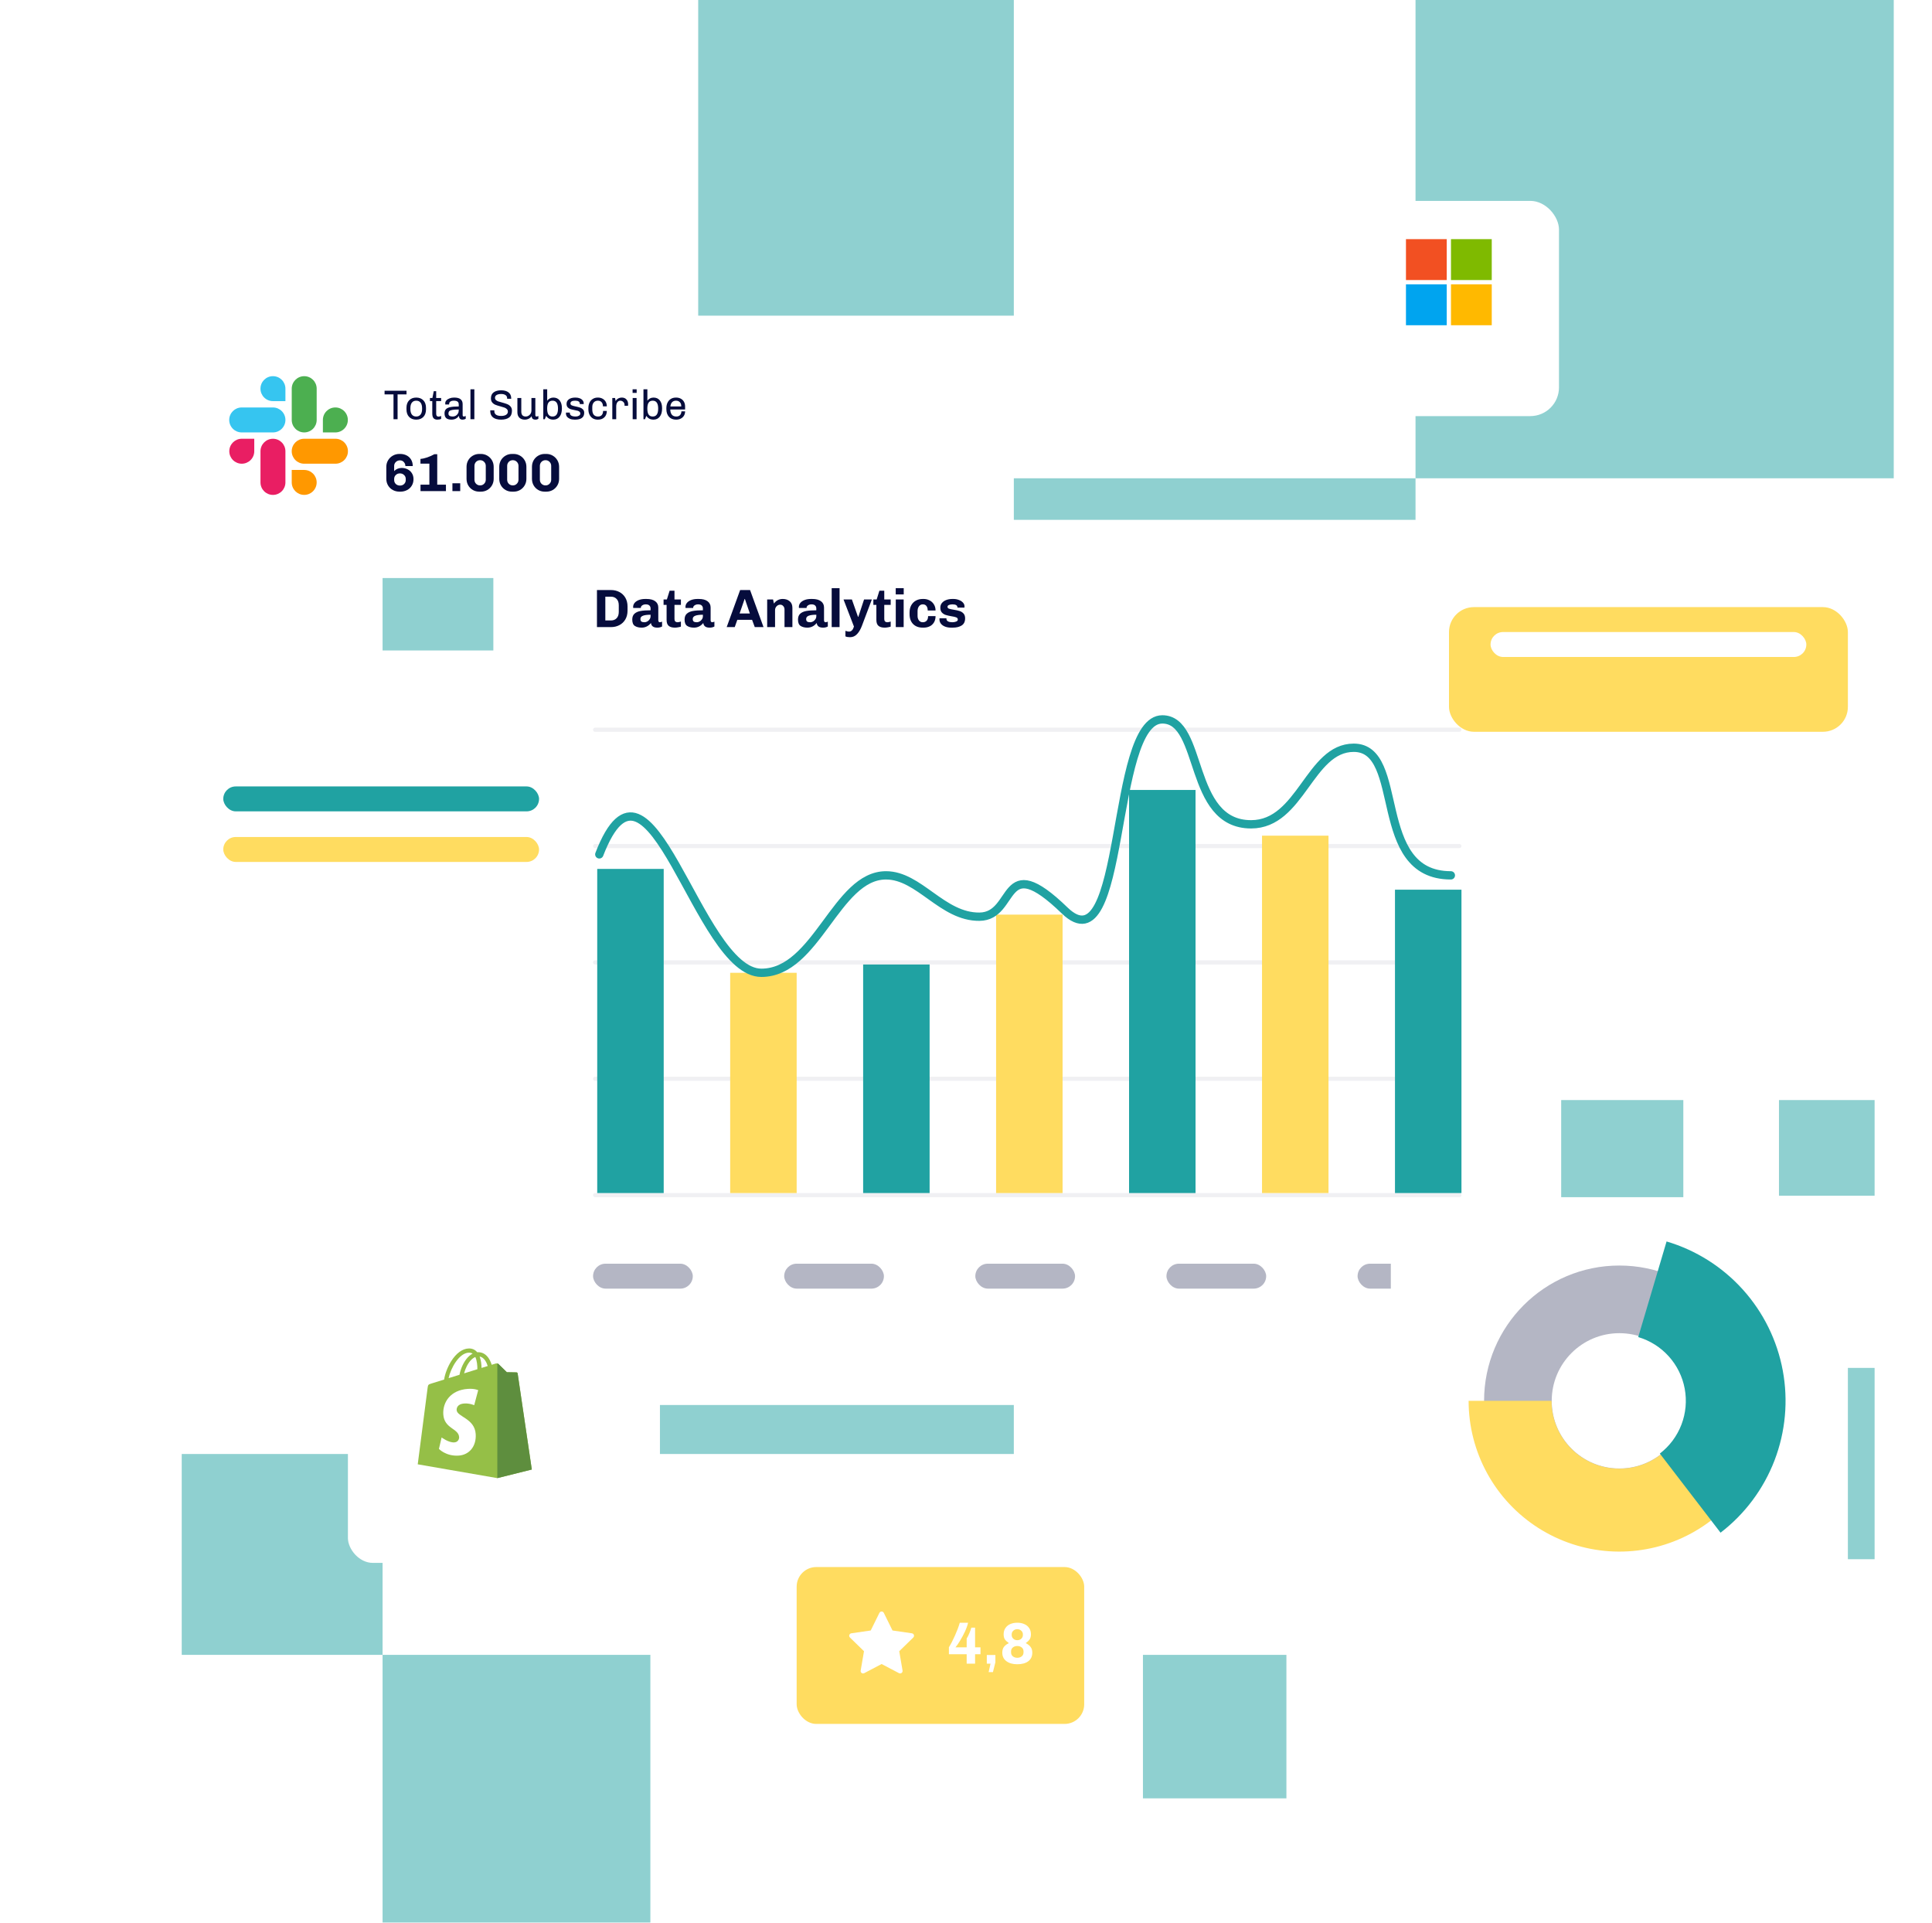 <svg width="404" height="402" viewBox="0 0 404 402" fill="none" xmlns="http://www.w3.org/2000/svg">
<g opacity="0.5">
<rect width="36" height="36" transform="matrix(4.37114e-08 -1 -1 -4.37114e-08 116 136)" fill="#20A2A2"/>
<rect x="136" y="346" width="56" height="56" transform="rotate(90 136 346)" fill="#20A2A2"/>
<rect x="80" y="304" width="42" height="42" transform="rotate(90 80 304)" fill="#20A2A2"/>
<rect x="296" y="184" width="84" height="84" transform="rotate(-180 296 184)" fill="#20A2A2"/>
<rect x="396" y="100" width="100" height="100" transform="rotate(-180 396 100)" fill="#20A2A2"/>
<rect x="212" y="66" width="66" height="66" transform="rotate(-180 212 66)" fill="#20A2A2"/>
<rect width="74" height="74" transform="matrix(4.37114e-08 -1 -1 -4.37114e-08 212 304)" fill="#20A2A2"/>
<rect width="20" height="20" transform="matrix(4.37114e-08 -1 -1 -4.37114e-08 158 204)" fill="#20A2A2"/>
<rect width="30" height="30" transform="matrix(4.37114e-08 -1 -1 -4.37114e-08 269 376)" fill="#20A2A2"/>
<rect width="40" height="40" transform="matrix(4.37114e-08 -1 -1 -4.37114e-08 392 326)" fill="#20A2A2"/>
<rect width="20" height="20" transform="matrix(4.37114e-08 -1 -1 -4.37114e-08 392 250)" fill="#20A2A2"/>
<rect width="56" height="56" transform="matrix(4.37114e-08 -1 -1 -4.37114e-08 352 286)" fill="#20A2A2"/>
</g>
<g filter="url(#filter0_d_524_3525)">
<rect x="103.164" y="101.737" width="223.295" height="185.066" rx="5.213" fill="white"/>
</g>
<path d="M127.767 123.366C128.407 123.366 128.986 123.501 129.506 123.772C130.033 124.044 130.451 124.439 130.76 124.958C131.068 125.478 131.223 126.092 131.223 126.8V127.681C131.223 128.388 131.068 129.002 130.76 129.522C130.451 130.041 130.033 130.437 129.506 130.708C128.986 130.979 128.407 131.114 127.767 131.114H124.83V123.366H127.767ZM126.581 129.725H127.767C128.248 129.725 128.64 129.571 128.941 129.262C129.242 128.946 129.393 128.501 129.393 127.929V126.551C129.393 125.979 129.242 125.538 128.941 125.23C128.64 124.913 128.248 124.755 127.767 124.755H126.581V129.725ZM136.041 127.217C136.041 126.961 135.958 126.754 135.792 126.596C135.634 126.438 135.374 126.359 135.013 126.359C134.802 126.359 134.621 126.397 134.471 126.472C134.32 126.54 134.203 126.626 134.121 126.732C134.045 126.837 134.008 126.935 134.008 127.025V127.116H132.415C132.4 127.025 132.392 126.958 132.392 126.912C132.392 126.589 132.498 126.299 132.709 126.043C132.927 125.787 133.228 125.587 133.612 125.444C133.996 125.301 134.437 125.23 134.934 125.23H135.171C135.984 125.23 136.602 125.391 137.023 125.715C137.445 126.031 137.656 126.468 137.656 127.025V129.691C137.656 129.827 137.686 129.928 137.746 129.996C137.814 130.064 137.893 130.098 137.983 130.098C138.059 130.098 138.142 130.083 138.232 130.053C138.322 130.022 138.394 129.996 138.447 129.973V130.99C138.168 131.148 137.837 131.227 137.453 131.227C137.038 131.227 136.722 131.144 136.504 130.979C136.285 130.806 136.157 130.565 136.12 130.256C135.593 130.903 134.945 131.227 134.177 131.227C133.605 131.227 133.134 131.11 132.765 130.877C132.396 130.644 132.212 130.199 132.212 129.544C132.212 129.01 132.362 128.603 132.664 128.324C132.972 128.038 133.398 127.846 133.94 127.748C134.482 127.65 135.182 127.601 136.041 127.601V127.217ZM136.041 128.528C135.325 128.528 134.791 128.599 134.437 128.742C134.09 128.878 133.917 129.104 133.917 129.42C133.917 129.668 133.985 129.845 134.121 129.951C134.264 130.049 134.478 130.098 134.764 130.098C134.96 130.098 135.156 130.045 135.352 129.94C135.548 129.834 135.709 129.684 135.837 129.488C135.973 129.292 136.041 129.074 136.041 128.833V128.528ZM142.385 131.013C142.234 131.073 142.035 131.122 141.786 131.159C141.545 131.205 141.33 131.227 141.142 131.227C140.562 131.227 140.126 131.103 139.832 130.854C139.538 130.606 139.392 130.192 139.392 129.612V126.472H138.759V125.342H139.448L140.024 123.501H141.041V125.342H142.385V126.472H141.041V129.33C141.041 129.631 141.097 129.834 141.21 129.94C141.33 130.045 141.489 130.098 141.684 130.098C141.775 130.098 141.891 130.083 142.035 130.053C142.178 130.022 142.294 129.989 142.385 129.951V131.013ZM146.983 127.217C146.983 126.961 146.9 126.754 146.734 126.596C146.576 126.438 146.316 126.359 145.955 126.359C145.744 126.359 145.563 126.397 145.413 126.472C145.262 126.54 145.146 126.626 145.063 126.732C144.987 126.837 144.95 126.935 144.95 127.025V127.116H143.357C143.342 127.025 143.335 126.958 143.335 126.912C143.335 126.589 143.44 126.299 143.651 126.043C143.869 125.787 144.17 125.587 144.554 125.444C144.938 125.301 145.379 125.23 145.876 125.23H146.113C146.926 125.23 147.544 125.391 147.966 125.715C148.387 126.031 148.598 126.468 148.598 127.025V129.691C148.598 129.827 148.628 129.928 148.688 129.996C148.756 130.064 148.835 130.098 148.926 130.098C149.001 130.098 149.084 130.083 149.174 130.053C149.264 130.022 149.336 129.996 149.389 129.973V130.99C149.11 131.148 148.779 131.227 148.395 131.227C147.981 131.227 147.664 131.144 147.446 130.979C147.228 130.806 147.1 130.565 147.062 130.256C146.535 130.903 145.887 131.227 145.119 131.227C144.547 131.227 144.076 131.11 143.707 130.877C143.338 130.644 143.154 130.199 143.154 129.544C143.154 129.01 143.304 128.603 143.606 128.324C143.914 128.038 144.34 127.846 144.882 127.748C145.424 127.65 146.124 127.601 146.983 127.601V127.217ZM146.983 128.528C146.268 128.528 145.733 128.599 145.379 128.742C145.033 128.878 144.859 129.104 144.859 129.42C144.859 129.668 144.927 129.845 145.063 129.951C145.206 130.049 145.42 130.098 145.707 130.098C145.902 130.098 146.098 130.045 146.294 129.94C146.49 129.834 146.652 129.684 146.78 129.488C146.915 129.292 146.983 129.074 146.983 128.833V128.528ZM157.266 129.589H154.182L153.64 131.114H151.957L154.769 123.366H156.848L159.66 131.114H157.83L157.266 129.589ZM154.657 128.268H156.803C156.516 127.417 156.17 126.404 155.763 125.23H155.707L154.657 128.268ZM161.835 126.19C162.309 125.55 162.923 125.23 163.676 125.23C164.264 125.23 164.745 125.388 165.122 125.704C165.506 126.02 165.698 126.48 165.698 127.082V131.114H164.049V127.443C164.049 127.15 163.962 126.909 163.789 126.72C163.623 126.525 163.409 126.427 163.145 126.427C162.852 126.427 162.599 126.54 162.389 126.766C162.178 126.984 162.072 127.251 162.072 127.568V131.114H160.423V125.342H161.654L161.835 126.19ZM170.698 127.217C170.698 126.961 170.615 126.754 170.45 126.596C170.291 126.438 170.032 126.359 169.67 126.359C169.459 126.359 169.279 126.397 169.128 126.472C168.978 126.54 168.861 126.626 168.778 126.732C168.703 126.837 168.665 126.935 168.665 127.025V127.116H167.072C167.057 127.025 167.05 126.958 167.05 126.912C167.05 126.589 167.155 126.299 167.366 126.043C167.584 125.787 167.886 125.587 168.27 125.444C168.654 125.301 169.094 125.23 169.591 125.23H169.828C170.642 125.23 171.259 125.391 171.681 125.715C172.102 126.031 172.313 126.468 172.313 127.025V129.691C172.313 129.827 172.343 129.928 172.404 129.996C172.471 130.064 172.551 130.098 172.641 130.098C172.716 130.098 172.799 130.083 172.889 130.053C172.98 130.022 173.051 129.996 173.104 129.973V130.99C172.825 131.148 172.494 131.227 172.11 131.227C171.696 131.227 171.38 131.144 171.161 130.979C170.943 130.806 170.815 130.565 170.777 130.256C170.25 130.903 169.602 131.227 168.834 131.227C168.262 131.227 167.792 131.11 167.423 130.877C167.054 130.644 166.869 130.199 166.869 129.544C166.869 129.01 167.02 128.603 167.321 128.324C167.63 128.038 168.055 127.846 168.597 127.748C169.139 127.65 169.84 127.601 170.698 127.601V127.217ZM170.698 128.528C169.983 128.528 169.448 128.599 169.094 128.742C168.748 128.878 168.575 129.104 168.575 129.42C168.575 129.668 168.642 129.845 168.778 129.951C168.921 130.049 169.136 130.098 169.422 130.098C169.618 130.098 169.813 130.045 170.009 129.94C170.205 129.834 170.367 129.684 170.495 129.488C170.63 129.292 170.698 129.074 170.698 128.833V128.528ZM173.913 131.114V122.982H175.562V131.114H173.913ZM180.253 130.798C179.975 131.551 179.632 132.142 179.225 132.571C178.819 133.008 178.329 133.226 177.757 133.226C177.358 133.226 177.034 133.17 176.786 133.057V131.894C176.876 131.931 176.993 131.965 177.136 131.995C177.279 132.033 177.414 132.052 177.542 132.052C178.024 132.052 178.367 131.702 178.57 131.001L176.39 125.342H178.141L179.417 128.968H179.485L180.682 125.342H182.309L180.253 130.798ZM186.252 131.013C186.102 131.073 185.902 131.122 185.654 131.159C185.413 131.205 185.198 131.227 185.01 131.227C184.43 131.227 183.993 131.103 183.7 130.854C183.406 130.606 183.259 130.192 183.259 129.612V126.472H182.627V125.342H183.316L183.892 123.501H184.908V125.342H186.252V126.472H184.908V129.33C184.908 129.631 184.965 129.834 185.078 129.94C185.198 130.045 185.356 130.098 185.552 130.098C185.642 130.098 185.759 130.083 185.902 130.053C186.045 130.022 186.162 129.989 186.252 129.951V131.013ZM187.304 122.982H188.976V124.281H187.304V122.982ZM187.315 131.114V125.342H188.964V131.114H187.315ZM191.871 128.776C191.871 129.153 191.969 129.469 192.164 129.725C192.36 129.973 192.624 130.098 192.955 130.098C193.301 130.098 193.573 129.992 193.768 129.781C193.972 129.563 194.073 129.243 194.073 128.821H195.632C195.632 129.356 195.515 129.804 195.282 130.165C195.056 130.527 194.755 130.794 194.378 130.967C194.002 131.141 193.588 131.227 193.136 131.227H192.955C192.112 131.227 191.442 130.979 190.945 130.482C190.448 129.977 190.199 129.281 190.199 128.392V128.065C190.199 127.477 190.316 126.973 190.549 126.551C190.79 126.122 191.118 125.794 191.532 125.568C191.946 125.342 192.42 125.23 192.955 125.23H193.136C193.58 125.23 193.99 125.327 194.367 125.523C194.751 125.711 195.056 125.99 195.282 126.359C195.515 126.72 195.632 127.15 195.632 127.647H193.994C193.994 127.255 193.908 126.943 193.734 126.709C193.561 126.476 193.305 126.359 192.966 126.359C192.628 126.359 192.36 126.495 192.164 126.766C191.969 127.029 191.871 127.364 191.871 127.771V128.776ZM197.907 129.352C197.907 129.616 198.023 129.808 198.257 129.928C198.49 130.041 198.78 130.098 199.127 130.098C199.428 130.098 199.695 130.053 199.928 129.962C200.169 129.872 200.29 129.729 200.29 129.533C200.29 129.322 200.181 129.172 199.962 129.081C199.744 128.991 199.405 128.912 198.946 128.844C198.464 128.761 198.069 128.671 197.76 128.573C197.451 128.475 197.184 128.306 196.958 128.065C196.739 127.824 196.63 127.489 196.63 127.059C196.63 126.668 196.743 126.336 196.969 126.065C197.203 125.787 197.508 125.58 197.884 125.444C198.268 125.301 198.686 125.23 199.138 125.23H199.364C199.763 125.23 200.139 125.297 200.493 125.433C200.855 125.561 201.145 125.745 201.363 125.986C201.581 126.22 201.691 126.487 201.691 126.788C201.691 126.848 201.687 126.905 201.679 126.958C201.672 127.003 201.668 127.029 201.668 127.037H200.222C200.222 126.585 199.876 126.359 199.183 126.359C198.867 126.359 198.611 126.404 198.415 126.495C198.227 126.585 198.133 126.709 198.133 126.867C198.133 127.056 198.234 127.187 198.438 127.263C198.648 127.338 198.976 127.409 199.42 127.477C199.925 127.56 200.331 127.65 200.64 127.748C200.956 127.839 201.231 128.008 201.465 128.257C201.698 128.498 201.815 128.84 201.815 129.284C201.815 129.97 201.574 130.467 201.092 130.775C200.61 131.077 199.996 131.227 199.251 131.227H198.878C198.411 131.227 197.993 131.156 197.624 131.013C197.255 130.87 196.965 130.666 196.755 130.403C196.551 130.139 196.45 129.838 196.45 129.499L196.461 129.273H197.907V129.352Z" fill="#060C3C"/>
<rect x="124.016" y="264.213" width="20.852" height="5.213" rx="2.607" fill="#B4B6C4"/>
<rect x="163.983" y="264.213" width="20.852" height="5.213" rx="2.607" fill="#B4B6C4"/>
<rect x="203.95" y="264.213" width="20.852" height="5.213" rx="2.607" fill="#B4B6C4"/>
<rect x="243.917" y="264.213" width="20.852" height="5.213" rx="2.607" fill="#B4B6C4"/>
<rect x="283.885" y="264.213" width="20.852" height="5.213" rx="2.607" fill="#B4B6C4"/>
<line opacity="0.2" x1="124.45" y1="225.549" x2="305.171" y2="225.549" stroke="#B4B6C4" stroke-width="0.869" stroke-linecap="round"/>
<line opacity="0.2" x1="124.45" y1="201.221" x2="305.171" y2="201.221" stroke="#B4B6C4" stroke-width="0.869" stroke-linecap="round"/>
<line opacity="0.2" x1="124.45" y1="176.894" x2="305.171" y2="176.894" stroke="#B4B6C4" stroke-width="0.869" stroke-linecap="round"/>
<line opacity="0.2" x1="124.45" y1="152.566" x2="305.171" y2="152.566" stroke="#B4B6C4" stroke-width="0.869" stroke-linecap="round"/>
<line opacity="0.2" x1="124.45" y1="249.877" x2="305.171" y2="249.877" stroke="#B4B6C4" stroke-width="0.869" stroke-linecap="round"/>
<rect x="124.885" y="181.672" width="13.902" height="67.77" fill="#20A2A2"/>
<rect x="236.098" y="165.164" width="13.902" height="84.279" fill="#20A2A2"/>
<rect x="180.491" y="201.655" width="13.902" height="47.787" fill="#20A2A2"/>
<rect x="291.704" y="186.017" width="13.902" height="63.426" fill="#20A2A2"/>
<rect x="208.294" y="191.229" width="13.902" height="58.213" fill="#FFDC60"/>
<rect x="152.688" y="203.394" width="13.902" height="46.049" fill="#FFDC60"/>
<rect x="263.901" y="174.722" width="13.902" height="74.721" fill="#FFDC60"/>
<path d="M125.319 178.631C135.859 151.333 145.86 203.393 159.205 203.393C170.808 203.393 174.827 183.018 185.27 183.018C192.232 183.018 197.017 191.742 204.819 191.664C212.622 191.586 209.164 177.328 222.631 190.361C235.557 202.87 232.027 150.412 243.05 150.412C251.753 150.412 248.272 172.347 261.616 172.347C272.059 172.347 273.8 156.34 283.083 156.34C294.106 156.34 286.564 183.018 303.389 183.018" stroke="#20A2A2" stroke-width="1.738" stroke-linecap="round" stroke-linejoin="round"/>
<g filter="url(#filter1_d_524_3525)">
<rect x="281" y="36" width="45" height="45" rx="6" fill="white"/>
</g>
<g clip-path="url(#clip0_524_3525)">
<rect width="18" height="18" transform="translate(294 50)" fill="white"/>
<path d="M294 50H302.525V58.553H294V50Z" fill="#F25022"/>
<path d="M303.415 50H311.94V58.553H303.415V50Z" fill="#7FBA00"/>
<path d="M294 59.446H302.525V68H294V59.446Z" fill="#00A4EF"/>
<path d="M303.415 59.446H311.94V68H303.415V59.446Z" fill="#FFB900"/>
</g>
<g filter="url(#filter2_d_524_3525)">
<rect x="72.753" y="269.426" width="52.131" height="52.131" rx="5.213" fill="white"/>
</g>
<path d="M108.244 287.157C108.225 287.02 108.106 286.945 108.007 286.936C107.909 286.928 105.985 286.899 105.985 286.899C105.985 286.899 104.375 285.331 104.216 285.172C104.058 285.012 103.747 285.061 103.626 285.097C103.625 285.097 103.324 285.191 102.818 285.348C102.733 285.073 102.609 284.734 102.431 284.394C101.858 283.298 101.019 282.718 100.005 282.716C100.004 282.716 100.003 282.716 100.001 282.716C99.931 282.716 99.861 282.723 99.791 282.729C99.761 282.693 99.731 282.658 99.699 282.623C99.257 282.149 98.691 281.918 98.013 281.939C96.704 281.976 95.4 282.925 94.342 284.609C93.598 285.795 93.032 287.284 92.872 288.437C91.368 288.904 90.317 289.23 90.293 289.238C89.535 289.477 89.511 289.5 89.412 290.218C89.338 290.76 87.353 306.159 87.353 306.159L103.993 309.046L111.205 307.247C111.205 307.247 108.263 287.294 108.244 287.157ZM101.985 285.607C101.602 285.725 101.166 285.861 100.694 286.007C100.684 285.343 100.605 284.418 100.296 283.618C101.29 283.807 101.779 284.934 101.985 285.607ZM99.823 286.278C98.951 286.549 97.999 286.844 97.045 287.141C97.313 286.11 97.822 285.083 98.448 284.41C98.68 284.16 99.006 283.881 99.391 283.721C99.753 284.479 99.832 285.552 99.823 286.278ZM98.039 282.813C98.346 282.806 98.605 282.874 98.826 283.019C98.472 283.204 98.13 283.468 97.809 283.814C96.978 284.709 96.341 286.098 96.086 287.438C95.294 287.684 94.518 287.925 93.804 288.146C94.255 286.037 96.018 282.871 98.039 282.813Z" fill="#95BF47"/>
<path d="M108.009 286.937C107.911 286.928 105.987 286.899 105.987 286.899C105.987 286.899 104.378 285.332 104.219 285.172C104.159 285.113 104.079 285.082 103.995 285.069L103.996 309.045L111.207 307.247C111.207 307.247 108.265 287.295 108.246 287.158C108.227 287.021 108.107 286.945 108.009 286.937Z" fill="#5E8E3E"/>
<path d="M99.996 290.656L99.158 293.799C99.158 293.799 98.224 293.372 97.116 293.442C95.492 293.545 95.475 294.573 95.491 294.831C95.579 296.236 99.267 296.543 99.474 299.836C99.636 302.426 98.104 304.198 95.895 304.337C93.244 304.505 91.785 302.937 91.785 302.937L92.347 300.541C92.347 300.541 93.816 301.653 94.992 301.578C95.76 301.529 96.034 300.903 96.006 300.46C95.891 298.626 92.888 298.735 92.698 295.722C92.539 293.187 94.199 290.617 97.862 290.386C99.273 290.295 99.996 290.656 99.996 290.656Z" fill="white"/>
<g filter="url(#filter3_d_524_3525)">
<rect x="290.836" y="245.099" width="95.574" height="95.574" rx="5.213" fill="white"/>
</g>
<path d="M366.912 292.886C366.912 308.509 354.247 321.174 338.624 321.174C323.001 321.174 310.336 308.509 310.336 292.886C310.336 277.263 323.001 264.598 338.624 264.598C354.247 264.598 366.912 277.263 366.912 292.886ZM324.48 292.886C324.48 300.697 330.813 307.03 338.624 307.03C346.436 307.03 352.768 300.697 352.768 292.886C352.768 285.074 346.436 278.742 338.624 278.742C330.813 278.742 324.48 285.074 324.48 292.886Z" fill="#B4B6C4"/>
<path d="M307.101 292.886C307.101 298.179 308.433 303.386 310.975 308.028C313.518 312.67 317.188 316.597 321.647 319.447C326.107 322.297 331.212 323.978 336.493 324.336C341.773 324.693 347.058 323.715 351.861 321.492C356.664 319.269 360.83 315.873 363.975 311.616C367.12 307.359 369.142 302.379 369.855 297.135C370.569 291.891 369.95 286.552 368.057 281.609C366.163 276.667 363.056 272.281 359.021 268.856L347.802 282.073C349.617 283.614 351.015 285.588 351.867 287.812C352.719 290.036 352.998 292.438 352.677 294.798C352.356 297.158 351.446 299.399 350.031 301.315C348.616 303.23 346.741 304.759 344.58 305.759C342.418 306.759 340.04 307.199 337.664 307.039C335.287 306.878 332.99 306.121 330.983 304.839C328.976 303.556 327.325 301.789 326.181 299.7C325.037 297.611 324.437 295.268 324.437 292.886H307.101Z" fill="#FFDC60"/>
<path d="M348.496 259.564C354.641 261.384 360.163 264.868 364.451 269.631C368.739 274.394 371.627 280.25 372.795 286.551C373.963 292.853 373.366 299.355 371.07 305.338C368.774 311.321 364.868 316.553 359.784 320.455L347.087 303.914C349.121 302.353 350.683 300.26 351.602 297.867C352.52 295.473 352.759 292.873 352.292 290.352C351.825 287.831 350.67 285.489 348.954 283.584C347.239 281.679 345.03 280.285 342.572 279.557L348.496 259.564Z" fill="#20A2A2"/>
<g filter="url(#filter4_d_524_3525)">
<g filter="url(#filter5_d_524_3525)">
<rect x="38" y="61.77" width="125.984" height="47.166" rx="3.724" fill="white"/>
</g>
<g clip-path="url(#clip1_524_3525)">
<path d="M57.076 84.786C55.636 84.786 54.469 85.954 54.469 87.394V93.916C54.469 95.356 55.636 96.524 57.076 96.524C58.516 96.524 59.684 95.356 59.684 93.916V87.394C59.683 85.954 58.515 84.786 57.076 84.786Z" fill="#E91E63"/>
<path d="M47.949 87.393C47.949 88.834 49.118 90.002 50.559 90.002C52 90.002 53.169 88.834 53.169 87.393V84.783H50.561C50.56 84.783 50.56 84.783 50.559 84.783C49.118 84.783 47.949 85.952 47.949 87.393Z" fill="#E91E63"/>
<path d="M57.08 71.699C57.078 71.699 57.078 71.699 57.077 71.699C55.636 71.699 54.467 72.868 54.467 74.309C54.467 75.75 55.636 76.918 57.077 76.918H59.684V74.309C59.684 74.308 59.684 74.306 59.684 74.304C59.683 72.865 58.517 71.699 57.08 71.699Z" fill="#36C5F0"/>
<path d="M50.541 83.46H57.076C58.517 83.46 59.686 82.292 59.686 80.851C59.686 79.41 58.517 78.241 57.076 78.241H50.541C49.1 78.241 47.932 79.41 47.932 80.851C47.932 82.292 49.1 83.46 50.541 83.46Z" fill="#36C5F0"/>
<path d="M70.125 78.24C68.686 78.24 67.52 79.406 67.52 80.845V80.85V83.46H70.128C71.569 83.46 72.738 82.291 72.738 80.85C72.738 79.409 71.569 78.24 70.128 78.24C70.127 78.24 70.126 78.24 70.125 78.24Z" fill="#4CAF50"/>
<path d="M61.006 74.309V80.851C61.006 82.291 62.174 83.459 63.614 83.459C65.053 83.459 66.221 82.291 66.221 80.851V74.309C66.221 72.869 65.053 71.701 63.614 71.701C62.174 71.701 61.006 72.869 61.006 74.309Z" fill="#4CAF50"/>
<path d="M66.219 93.913C66.219 92.473 65.051 91.306 63.611 91.306H61.004V93.915C61.005 95.354 62.172 96.521 63.611 96.521C65.051 96.521 66.219 95.353 66.219 93.913Z" fill="#FF9800"/>
<path d="M70.147 84.783H63.612C62.171 84.783 61.002 85.952 61.002 87.393C61.002 88.834 62.171 90.002 63.612 90.002H70.147C71.588 90.002 72.756 88.834 72.756 87.393C72.756 85.952 71.588 84.783 70.147 84.783Z" fill="#FF9800"/>
</g>
<path d="M85.006 74.74V75.513H83.138V80.7H82.286V75.513H80.418V74.74H85.006ZM87.039 76.174C87.659 76.174 88.154 76.365 88.525 76.747C88.895 77.129 89.081 77.653 89.081 78.32V78.641C89.081 79.307 88.898 79.831 88.534 80.214C88.168 80.596 87.67 80.787 87.039 80.787C86.408 80.787 85.909 80.596 85.545 80.214C85.18 79.831 84.997 79.307 84.997 78.641V78.32C84.997 77.653 85.183 77.129 85.553 76.747C85.924 76.365 86.419 76.174 87.039 76.174ZM87.039 76.825C86.651 76.825 86.35 76.958 86.135 77.225C85.921 77.491 85.814 77.882 85.814 78.398V78.563C85.814 79.067 85.918 79.455 86.127 79.727C86.341 79.999 86.645 80.135 87.039 80.135C87.421 80.135 87.72 80.002 87.934 79.736C88.154 79.463 88.264 79.073 88.264 78.563V78.398C88.264 77.894 88.157 77.506 87.943 77.234C87.734 76.961 87.433 76.825 87.039 76.825ZM91.211 76.26H92.245V76.912H91.211V79.562C91.211 79.77 91.252 79.921 91.333 80.014C91.414 80.106 91.539 80.153 91.707 80.153C91.857 80.153 92.037 80.109 92.245 80.022V80.631C92.037 80.735 91.767 80.787 91.437 80.787C91.096 80.787 90.835 80.686 90.655 80.483C90.482 80.28 90.395 79.959 90.395 79.519V76.912H89.908V76.26H90.421L90.699 74.844H91.211V76.26ZM95.006 76.174C95.591 76.174 96.025 76.289 96.309 76.521C96.599 76.753 96.743 77.089 96.743 77.529V79.831C96.743 79.936 96.767 80.014 96.813 80.066C96.859 80.112 96.917 80.135 96.987 80.135C97.12 80.135 97.253 80.095 97.386 80.014V80.613C97.189 80.729 96.966 80.787 96.717 80.787C96.468 80.787 96.283 80.718 96.161 80.579C96.04 80.434 95.973 80.237 95.962 79.988C95.602 80.521 95.084 80.787 94.406 80.787C93.92 80.787 93.555 80.683 93.311 80.474C93.074 80.26 92.955 79.924 92.955 79.466C92.955 79.107 93.048 78.826 93.233 78.624C93.419 78.415 93.726 78.264 94.154 78.172C94.583 78.079 95.174 78.033 95.927 78.033V77.624C95.927 77.329 95.84 77.123 95.666 77.008C95.492 76.886 95.24 76.825 94.91 76.825C94.597 76.825 94.354 76.886 94.18 77.008C94.007 77.129 93.92 77.3 93.92 77.52V77.624H93.12C93.109 77.543 93.103 77.448 93.103 77.338C93.103 77.135 93.184 76.944 93.346 76.764C93.508 76.585 93.728 76.443 94.007 76.339C94.285 76.228 94.592 76.174 94.927 76.174H95.006ZM95.927 78.667C95.319 78.667 94.858 78.699 94.545 78.763C94.238 78.821 94.033 78.91 93.928 79.032C93.824 79.154 93.772 79.322 93.772 79.536C93.772 79.936 94.076 80.135 94.684 80.135C94.899 80.135 95.101 80.083 95.293 79.979C95.484 79.869 95.637 79.716 95.753 79.519C95.869 79.322 95.927 79.096 95.927 78.841V78.667ZM99.193 74.445V80.7H98.376V74.445H99.193ZM104.795 74.653C105.449 74.653 105.962 74.798 106.333 75.087C106.709 75.377 106.898 75.788 106.898 76.321V76.425H106.046V76.295C106.046 76.017 105.933 75.803 105.707 75.652C105.481 75.502 105.183 75.426 104.812 75.426C104.401 75.426 104.08 75.496 103.848 75.635C103.622 75.768 103.509 75.962 103.509 76.217C103.509 76.408 103.573 76.564 103.7 76.686C103.833 76.808 103.996 76.903 104.187 76.973C104.384 77.042 104.653 77.121 104.995 77.207C105.435 77.323 105.791 77.436 106.063 77.546C106.336 77.656 106.567 77.821 106.759 78.041C106.955 78.262 107.054 78.554 107.054 78.919C107.054 79.568 106.854 80.043 106.454 80.344C106.061 80.639 105.504 80.787 104.786 80.787C104.068 80.787 103.509 80.636 103.109 80.335C102.715 80.028 102.519 79.585 102.519 79.006L102.527 78.832H103.379L103.37 79.015C103.37 79.351 103.495 79.603 103.744 79.77C103.998 79.933 104.349 80.014 104.795 80.014C105.229 80.014 105.571 79.936 105.82 79.779C106.075 79.617 106.202 79.397 106.202 79.119C106.202 78.899 106.133 78.722 105.994 78.589C105.861 78.45 105.69 78.343 105.481 78.267C105.279 78.192 105.001 78.108 104.647 78.015C104.213 77.9 103.865 77.79 103.605 77.685C103.344 77.581 103.121 77.422 102.936 77.207C102.75 76.987 102.658 76.701 102.658 76.347C102.658 75.774 102.852 75.348 103.24 75.07C103.628 74.792 104.146 74.653 104.795 74.653ZM111.945 79.831C111.945 79.936 111.968 80.014 112.015 80.066C112.061 80.112 112.119 80.135 112.188 80.135C112.316 80.135 112.446 80.095 112.579 80.014V80.613C112.4 80.729 112.217 80.787 112.032 80.787C111.719 80.787 111.499 80.723 111.372 80.596C111.25 80.469 111.183 80.289 111.172 80.057C111.016 80.289 110.813 80.469 110.564 80.596C110.32 80.723 110.039 80.787 109.721 80.787C109.275 80.787 108.907 80.657 108.617 80.396C108.334 80.13 108.192 79.747 108.192 79.249V76.26H109.008V79.102C109.008 79.791 109.321 80.135 109.947 80.135C110.15 80.135 110.341 80.08 110.52 79.97C110.706 79.86 110.853 79.713 110.963 79.527C111.073 79.336 111.128 79.128 111.128 78.902V76.26H111.945V79.831ZM114.423 76.825C114.556 76.634 114.736 76.478 114.962 76.356C115.193 76.234 115.442 76.174 115.709 76.174C116.276 76.174 116.717 76.373 117.029 76.773C117.342 77.167 117.499 77.703 117.499 78.38V78.476C117.499 79.194 117.336 79.759 117.012 80.17C116.693 80.582 116.256 80.787 115.7 80.787C115.04 80.787 114.542 80.523 114.206 79.996L113.919 80.7H113.606V74.445H114.423V76.825ZM115.544 76.825C115.156 76.825 114.869 76.961 114.683 77.234C114.504 77.5 114.414 77.917 114.414 78.485C114.414 79.052 114.507 79.469 114.692 79.736C114.878 80.002 115.161 80.135 115.544 80.135C116.302 80.135 116.682 79.585 116.682 78.485C116.682 77.917 116.586 77.5 116.395 77.234C116.204 76.961 115.92 76.825 115.544 76.825ZM120.366 76.174C120.696 76.174 120.989 76.226 121.243 76.33C121.504 76.434 121.704 76.579 121.843 76.764C121.988 76.95 122.06 77.155 122.06 77.381L122.051 77.538H121.243V77.459C121.243 77.037 120.916 76.825 120.262 76.825C119.613 76.825 119.288 77.019 119.288 77.407C119.288 77.587 119.381 77.72 119.567 77.807C119.752 77.888 120.036 77.966 120.418 78.041C120.783 78.117 121.081 78.195 121.313 78.276C121.55 78.357 121.75 78.485 121.912 78.658C122.08 78.832 122.164 79.067 122.164 79.362C122.164 79.837 122.002 80.193 121.678 80.431C121.353 80.668 120.887 80.787 120.279 80.787H120.149C119.784 80.787 119.465 80.732 119.193 80.622C118.921 80.506 118.709 80.353 118.559 80.162C118.414 79.965 118.344 79.745 118.35 79.501V79.31H119.158V79.397C119.158 79.889 119.572 80.135 120.401 80.135C120.644 80.135 120.861 80.08 121.052 79.97C121.249 79.86 121.348 79.71 121.348 79.519C121.348 79.356 121.293 79.229 121.183 79.136C121.078 79.044 120.948 78.974 120.792 78.928C120.635 78.881 120.418 78.835 120.14 78.789C119.781 78.719 119.491 78.65 119.271 78.58C119.051 78.505 118.863 78.38 118.706 78.207C118.55 78.033 118.472 77.795 118.472 77.494C118.472 77.083 118.634 76.761 118.958 76.53C119.283 76.292 119.726 76.174 120.288 76.174H120.366ZM125.051 76.174C125.404 76.174 125.72 76.252 125.998 76.408C126.281 76.559 126.502 76.773 126.658 77.051C126.814 77.329 126.892 77.648 126.892 78.007H126.084C126.084 77.648 125.992 77.361 125.806 77.147C125.627 76.932 125.366 76.825 125.024 76.825C124.665 76.825 124.379 76.947 124.164 77.19C123.956 77.427 123.852 77.755 123.852 78.172V78.641C123.852 79.145 123.956 79.522 124.164 79.77C124.373 80.014 124.668 80.135 125.051 80.135C125.404 80.135 125.667 80.031 125.841 79.823C126.021 79.608 126.111 79.322 126.111 78.963H126.892C126.892 79.519 126.725 79.962 126.389 80.292C126.058 80.622 125.615 80.787 125.059 80.787H124.99C124.596 80.787 124.251 80.697 123.956 80.518C123.66 80.332 123.432 80.075 123.269 79.745C123.113 79.414 123.035 79.029 123.035 78.589V78.38C123.035 77.94 123.116 77.555 123.278 77.225C123.44 76.889 123.669 76.631 123.964 76.451C124.26 76.266 124.599 76.174 124.981 76.174H125.051ZM130.037 76.174C130.449 76.174 130.77 76.307 131.002 76.573C131.233 76.834 131.349 77.164 131.349 77.564L131.323 77.894H130.602V77.703C130.602 77.529 130.559 77.375 130.472 77.242C130.385 77.109 130.275 77.008 130.142 76.938C130.008 76.863 129.875 76.825 129.742 76.825C129.464 76.825 129.247 76.935 129.09 77.155C128.934 77.375 128.856 77.674 128.856 78.05V80.7H128.039V76.26H128.621L128.743 76.921C128.777 76.805 128.856 76.689 128.977 76.573C129.099 76.457 129.25 76.362 129.429 76.286C129.614 76.211 129.817 76.174 130.037 76.174ZM133.132 74.445V75.2H132.281V74.445H133.132ZM133.115 76.26V80.7H132.298V76.26H133.115ZM135.372 76.825C135.505 76.634 135.685 76.478 135.911 76.356C136.142 76.234 136.391 76.174 136.658 76.174C137.226 76.174 137.666 76.373 137.979 76.773C138.291 77.167 138.448 77.703 138.448 78.38V78.476C138.448 79.194 138.286 79.759 137.961 80.17C137.643 80.582 137.205 80.787 136.649 80.787C135.989 80.787 135.491 80.523 135.155 79.996L134.868 80.7H134.555V74.445H135.372V76.825ZM136.493 76.825C136.105 76.825 135.818 76.961 135.633 77.234C135.453 77.5 135.363 77.917 135.363 78.485C135.363 79.052 135.456 79.469 135.641 79.736C135.827 80.002 136.111 80.135 136.493 80.135C137.252 80.135 137.631 79.585 137.631 78.485C137.631 77.917 137.535 77.5 137.344 77.234C137.153 76.961 136.869 76.825 136.493 76.825ZM141.402 76.174C141.767 76.174 142.088 76.252 142.366 76.408C142.65 76.559 142.87 76.776 143.027 77.06C143.183 77.344 143.261 77.674 143.261 78.05V78.667H140.159C140.171 79.136 140.281 79.498 140.49 79.753C140.698 80.008 141.008 80.135 141.419 80.135C141.784 80.135 142.054 80.028 142.227 79.814C142.401 79.6 142.488 79.345 142.488 79.049H143.261C143.261 79.397 143.18 79.701 143.018 79.962C142.862 80.222 142.641 80.425 142.358 80.57C142.08 80.715 141.761 80.787 141.402 80.787H141.367C140.742 80.787 140.246 80.587 139.881 80.188C139.522 79.782 139.343 79.243 139.343 78.572V78.398C139.343 77.957 139.424 77.569 139.586 77.234C139.748 76.897 139.98 76.637 140.281 76.451C140.582 76.266 140.936 76.174 141.341 76.174H141.402ZM141.358 76.825C141.028 76.825 140.759 76.927 140.55 77.129C140.348 77.332 140.223 77.633 140.177 78.033H142.453V77.929C142.453 77.598 142.352 77.332 142.149 77.129C141.952 76.927 141.689 76.825 141.358 76.825Z" fill="#060C3C"/>
<path d="M83.63 89.299C83.302 89.299 83.019 89.411 82.781 89.634C82.542 89.858 82.423 90.133 82.423 90.461V91.544C82.624 91.328 82.863 91.165 83.138 91.053C83.414 90.941 83.697 90.885 83.987 90.885C84.449 90.885 84.866 90.982 85.238 91.176C85.618 91.362 85.916 91.634 86.132 91.991C86.355 92.341 86.467 92.751 86.467 93.22C86.467 93.749 86.344 94.21 86.099 94.605C85.86 95 85.529 95.305 85.104 95.521C84.687 95.737 84.222 95.845 83.708 95.845H83.552C83.045 95.845 82.58 95.733 82.155 95.51C81.731 95.279 81.395 94.959 81.15 94.549C80.904 94.14 80.781 93.674 80.781 93.153V90.651C80.781 90.152 80.904 89.697 81.15 89.288C81.395 88.878 81.727 88.554 82.144 88.316C82.561 88.078 83.019 87.958 83.518 87.958H83.674C84.166 87.958 84.613 88.059 85.015 88.26C85.417 88.461 85.734 88.755 85.964 89.142C86.195 89.522 86.311 89.973 86.311 90.494H84.769C84.769 90.166 84.661 89.887 84.445 89.656C84.237 89.418 83.965 89.299 83.63 89.299ZM84.847 93.186C84.847 92.851 84.728 92.576 84.49 92.36C84.259 92.136 83.969 92.025 83.618 92.025C83.283 92.025 83 92.136 82.769 92.36C82.539 92.576 82.423 92.851 82.423 93.186V93.41C82.423 93.745 82.539 94.024 82.769 94.248C83.008 94.464 83.302 94.572 83.652 94.572C83.987 94.572 84.27 94.464 84.501 94.248C84.732 94.024 84.847 93.745 84.847 93.41V93.186ZM87.934 94.382H89.788V89.992H87.923V88.997C88.34 88.968 88.813 88.863 89.341 88.684C89.87 88.498 90.369 88.275 90.838 88.014H91.43V94.382H93.251V95.733H87.934V94.382ZM94.606 94.091H96.237V95.733H94.606V94.091ZM103.234 93.164C103.234 93.663 103.115 94.117 102.877 94.527C102.638 94.936 102.314 95.26 101.905 95.499C101.495 95.73 101.045 95.845 100.553 95.845H100.229C99.738 95.845 99.287 95.73 98.877 95.499C98.468 95.26 98.144 94.936 97.906 94.527C97.675 94.117 97.559 93.663 97.559 93.164V90.651C97.559 90.152 97.675 89.697 97.906 89.288C98.144 88.878 98.468 88.554 98.877 88.316C99.287 88.078 99.738 87.958 100.229 87.958H100.553C101.045 87.958 101.495 88.078 101.905 88.316C102.314 88.554 102.638 88.878 102.877 89.288C103.115 89.697 103.234 90.152 103.234 90.651V93.164ZM101.581 90.461C101.581 90.126 101.465 89.843 101.235 89.612C101.011 89.381 100.732 89.265 100.397 89.265C100.062 89.265 99.779 89.381 99.548 89.612C99.324 89.843 99.213 90.126 99.213 90.461V93.343C99.213 93.678 99.324 93.961 99.548 94.192C99.779 94.423 100.062 94.538 100.397 94.538C100.732 94.538 101.011 94.423 101.235 94.192C101.465 93.961 101.581 93.678 101.581 93.343V90.461ZM110.074 93.164C110.074 93.663 109.955 94.117 109.717 94.527C109.478 94.936 109.154 95.26 108.745 95.499C108.335 95.73 107.885 95.845 107.393 95.845H107.069C106.578 95.845 106.127 95.73 105.718 95.499C105.308 95.26 104.984 94.936 104.746 94.527C104.515 94.117 104.399 93.663 104.399 93.164V90.651C104.399 90.152 104.515 89.697 104.746 89.288C104.984 88.878 105.308 88.554 105.718 88.316C106.127 88.078 106.578 87.958 107.069 87.958H107.393C107.885 87.958 108.335 88.078 108.745 88.316C109.154 88.554 109.478 88.878 109.717 89.288C109.955 89.697 110.074 90.152 110.074 90.651V93.164ZM108.421 90.461C108.421 90.126 108.305 89.843 108.075 89.612C107.851 89.381 107.572 89.265 107.237 89.265C106.902 89.265 106.619 89.381 106.388 89.612C106.164 89.843 106.053 90.126 106.053 90.461V93.343C106.053 93.678 106.164 93.961 106.388 94.192C106.619 94.423 106.902 94.538 107.237 94.538C107.572 94.538 107.851 94.423 108.075 94.192C108.305 93.961 108.421 93.678 108.421 93.343V90.461ZM116.914 93.164C116.914 93.663 116.795 94.117 116.557 94.527C116.318 94.936 115.995 95.26 115.585 95.499C115.175 95.73 114.725 95.845 114.233 95.845H113.909C113.418 95.845 112.967 95.73 112.558 95.499C112.148 95.26 111.824 94.936 111.586 94.527C111.355 94.117 111.239 93.663 111.239 93.164V90.651C111.239 90.152 111.355 89.697 111.586 89.288C111.824 88.878 112.148 88.554 112.558 88.316C112.967 88.078 113.418 87.958 113.909 87.958H114.233C114.725 87.958 115.175 88.078 115.585 88.316C115.995 88.554 116.318 88.878 116.557 89.288C116.795 89.697 116.914 90.152 116.914 90.651V93.164ZM115.261 90.461C115.261 90.126 115.146 89.843 114.915 89.612C114.691 89.381 114.412 89.265 114.077 89.265C113.742 89.265 113.459 89.381 113.228 89.612C113.004 89.843 112.893 90.126 112.893 90.461V93.343C112.893 93.678 113.004 93.961 113.228 94.192C113.459 94.423 113.742 94.538 114.077 94.538C114.412 94.538 114.691 94.423 114.915 94.192C115.146 93.961 115.261 93.678 115.261 93.343V90.461Z" fill="#060C3C"/>
</g>
<g filter="url(#filter6_d_524_3525)">
<rect x="303" y="121.722" width="83.41" height="26.066" rx="5.213" fill="#FFDC60"/>
</g>
<rect x="311.688" y="132.147" width="66.033" height="5.213" rx="2.607" fill="white"/>
<g filter="url(#filter7_d_524_3525)">
<rect x="38" y="154" width="83" height="35" rx="5.213" fill="white"/>
</g>
<rect x="46.688" y="164.426" width="66.033" height="5.213" rx="2.607" fill="#20A2A2"/>
<rect x="46.688" y="175" width="66.033" height="5.213" rx="2.607" fill="#FFDC60"/>
<rect x="166.589" y="327.64" width="60.127" height="32.797" rx="4.1" fill="#FFDC60"/>
<path d="M190.698 341.493L186.632 340.902L184.814 337.218C184.765 337.117 184.683 337.035 184.582 336.985C184.329 336.861 184.022 336.965 183.895 337.218L182.078 340.902L178.012 341.493C177.9 341.509 177.797 341.562 177.719 341.642C177.624 341.74 177.571 341.871 177.573 342.007C177.575 342.143 177.631 342.273 177.728 342.368L180.67 345.236L179.975 349.286C179.959 349.38 179.969 349.477 180.005 349.565C180.041 349.654 180.101 349.731 180.178 349.787C180.256 349.843 180.347 349.877 180.443 349.883C180.538 349.89 180.633 349.87 180.718 349.825L184.355 347.913L187.992 349.825C188.091 349.878 188.206 349.896 188.317 349.877C188.595 349.829 188.783 349.564 188.735 349.286L188.04 345.236L190.981 342.368C191.061 342.289 191.114 342.187 191.13 342.075C191.174 341.794 190.978 341.535 190.698 341.493Z" fill="white"/>
<path d="M202.141 342.575C202.337 342.28 202.522 341.919 202.694 341.493C202.874 341.066 203.014 340.673 203.112 340.312H203.899V344.42H205.031V345.871H203.899V347.839H202.141V345.871H198.426V344.408C198.845 343.743 199.271 342.919 199.705 341.935C200.148 340.943 200.48 340.058 200.702 339.279H202.436C202.313 339.836 202.091 340.46 201.772 341.148C201.452 341.829 201.107 342.468 200.739 343.067C200.378 343.665 200.066 344.116 199.804 344.42H202.141V342.575ZM206.732 349.61C206.814 349.216 206.945 348.626 207.125 347.839H206.35V346.031H208.146V347.544L207.63 349.61H206.732ZM214.521 343.559C214.964 343.788 215.296 344.055 215.517 344.358C215.747 344.653 215.862 345.047 215.862 345.539C215.862 346.31 215.583 346.908 215.025 347.335C214.468 347.753 213.701 347.962 212.725 347.962C211.783 347.962 211.024 347.749 210.45 347.322C209.876 346.896 209.589 346.302 209.589 345.539C209.589 345.047 209.7 344.649 209.921 344.346C210.151 344.043 210.487 343.78 210.93 343.559V343.51C210.577 343.272 210.311 343.022 210.13 342.759C209.958 342.497 209.872 342.14 209.872 341.69C209.872 341.189 209.995 340.759 210.241 340.398C210.487 340.029 210.823 339.75 211.25 339.562C211.684 339.373 212.176 339.279 212.725 339.279C213.275 339.279 213.763 339.373 214.189 339.562C214.624 339.75 214.964 340.029 215.21 340.398C215.456 340.759 215.579 341.189 215.579 341.69C215.579 342.14 215.489 342.497 215.308 342.759C215.136 343.022 214.874 343.272 214.521 343.51V343.559ZM211.557 341.849C211.557 342.153 211.668 342.411 211.889 342.624C212.111 342.829 212.389 342.932 212.725 342.932C213.062 342.932 213.34 342.829 213.562 342.624C213.783 342.411 213.894 342.153 213.894 341.849V341.714C213.894 341.411 213.783 341.157 213.562 340.952C213.34 340.738 213.062 340.632 212.725 340.632C212.389 340.632 212.111 340.738 211.889 340.952C211.668 341.157 211.557 341.411 211.557 341.714V341.849ZM211.422 345.478C211.422 345.822 211.545 346.097 211.791 346.302C212.037 346.507 212.348 346.609 212.725 346.609C213.103 346.609 213.414 346.507 213.66 346.302C213.906 346.097 214.029 345.822 214.029 345.478V345.281C214.029 344.936 213.906 344.662 213.66 344.457C213.414 344.252 213.103 344.149 212.725 344.149C212.348 344.149 212.037 344.252 211.791 344.457C211.545 344.662 211.422 344.936 211.422 345.281V345.478Z" fill="white"/>
<defs>
<filter id="filter0_d_524_3525" x="70.148" y="75.672" width="289.328" height="251.098" filterUnits="userSpaceOnUse" color-interpolation-filters="sRGB">
<feFlood flood-opacity="0" result="BackgroundImageFix"/>
<feColorMatrix in="SourceAlpha" type="matrix" values="0 0 0 0 0 0 0 0 0 0 0 0 0 0 0 0 0 0 127 0" result="hardAlpha"/>
<feMorphology radius="1.738" operator="erode" in="SourceAlpha" result="effect1_dropShadow_524_3525"/>
<feOffset dy="6.951"/>
<feGaussianBlur stdDeviation="17.377"/>
<feColorMatrix type="matrix" values="0 0 0 0 0.024 0 0 0 0 0.047 0 0 0 0 0.231 0 0 0 0.08 0"/>
<feBlend mode="normal" in2="BackgroundImageFix" result="effect1_dropShadow_524_3525"/>
<feBlend mode="normal" in="SourceGraphic" in2="effect1_dropShadow_524_3525" result="shape"/>
</filter>
<filter id="filter1_d_524_3525" x="261" y="22" width="85" height="85" filterUnits="userSpaceOnUse" color-interpolation-filters="sRGB">
<feFlood flood-opacity="0" result="BackgroundImageFix"/>
<feColorMatrix in="SourceAlpha" type="matrix" values="0 0 0 0 0 0 0 0 0 0 0 0 0 0 0 0 0 0 127 0" result="hardAlpha"/>
<feOffset dy="6"/>
<feGaussianBlur stdDeviation="10"/>
<feColorMatrix type="matrix" values="0 0 0 0 0.11 0 0 0 0 0.141 0 0 0 0 0.412 0 0 0 0.05 0"/>
<feBlend mode="normal" in2="BackgroundImageFix" result="effect1_dropShadow_524_3525"/>
<feBlend mode="normal" in="SourceGraphic" in2="effect1_dropShadow_524_3525" result="shape"/>
</filter>
<filter id="filter2_d_524_3525" x="55.376" y="257.262" width="86.885" height="86.885" filterUnits="userSpaceOnUse" color-interpolation-filters="sRGB">
<feFlood flood-opacity="0" result="BackgroundImageFix"/>
<feColorMatrix in="SourceAlpha" type="matrix" values="0 0 0 0 0 0 0 0 0 0 0 0 0 0 0 0 0 0 127 0" result="hardAlpha"/>
<feOffset dy="5.213"/>
<feGaussianBlur stdDeviation="8.689"/>
<feColorMatrix type="matrix" values="0 0 0 0 0.11 0 0 0 0 0.141 0 0 0 0 0.412 0 0 0 0.05 0"/>
<feBlend mode="normal" in2="BackgroundImageFix" result="effect1_dropShadow_524_3525"/>
<feBlend mode="normal" in="SourceGraphic" in2="effect1_dropShadow_524_3525" result="shape"/>
</filter>
<filter id="filter3_d_524_3525" x="273.459" y="232.935" width="130.328" height="130.328" filterUnits="userSpaceOnUse" color-interpolation-filters="sRGB">
<feFlood flood-opacity="0" result="BackgroundImageFix"/>
<feColorMatrix in="SourceAlpha" type="matrix" values="0 0 0 0 0 0 0 0 0 0 0 0 0 0 0 0 0 0 127 0" result="hardAlpha"/>
<feOffset dy="5.213"/>
<feGaussianBlur stdDeviation="8.689"/>
<feColorMatrix type="matrix" values="0 0 0 0 0.11 0 0 0 0 0.141 0 0 0 0 0.412 0 0 0 0.05 0"/>
<feBlend mode="normal" in2="BackgroundImageFix" result="effect1_dropShadow_524_3525"/>
<feBlend mode="normal" in="SourceGraphic" in2="effect1_dropShadow_524_3525" result="shape"/>
</filter>
<filter id="filter4_d_524_3525" x="4.984" y="35.705" width="192.016" height="113.199" filterUnits="userSpaceOnUse" color-interpolation-filters="sRGB">
<feFlood flood-opacity="0" result="BackgroundImageFix"/>
<feColorMatrix in="SourceAlpha" type="matrix" values="0 0 0 0 0 0 0 0 0 0 0 0 0 0 0 0 0 0 127 0" result="hardAlpha"/>
<feMorphology radius="1.738" operator="erode" in="SourceAlpha" result="effect1_dropShadow_524_3525"/>
<feOffset dy="6.951"/>
<feGaussianBlur stdDeviation="17.377"/>
<feColorMatrix type="matrix" values="0 0 0 0 0.024 0 0 0 0 0.047 0 0 0 0 0.231 0 0 0 0.08 0"/>
<feBlend mode="normal" in2="BackgroundImageFix" result="effect1_dropShadow_524_3525"/>
<feBlend mode="normal" in="SourceGraphic" in2="effect1_dropShadow_524_3525" result="shape"/>
</filter>
<filter id="filter5_d_524_3525" x="14.417" y="43.152" width="173.15" height="94.332" filterUnits="userSpaceOnUse" color-interpolation-filters="sRGB">
<feFlood flood-opacity="0" result="BackgroundImageFix"/>
<feColorMatrix in="SourceAlpha" type="matrix" values="0 0 0 0 0 0 0 0 0 0 0 0 0 0 0 0 0 0 127 0" result="hardAlpha"/>
<feMorphology radius="1.241" operator="erode" in="SourceAlpha" result="effect1_dropShadow_524_3525"/>
<feOffset dy="4.965"/>
<feGaussianBlur stdDeviation="12.412"/>
<feColorMatrix type="matrix" values="0 0 0 0 0.024 0 0 0 0 0.047 0 0 0 0 0.231 0 0 0 0.08 0"/>
<feBlend mode="normal" in2="BackgroundImageFix" result="effect1_dropShadow_524_3525"/>
<feBlend mode="normal" in="SourceGraphic" in2="effect1_dropShadow_524_3525" result="shape"/>
</filter>
<filter id="filter6_d_524_3525" x="285.623" y="109.558" width="118.164" height="60.819" filterUnits="userSpaceOnUse" color-interpolation-filters="sRGB">
<feFlood flood-opacity="0" result="BackgroundImageFix"/>
<feColorMatrix in="SourceAlpha" type="matrix" values="0 0 0 0 0 0 0 0 0 0 0 0 0 0 0 0 0 0 127 0" result="hardAlpha"/>
<feOffset dy="5.213"/>
<feGaussianBlur stdDeviation="8.689"/>
<feColorMatrix type="matrix" values="0 0 0 0 0.11 0 0 0 0 0.141 0 0 0 0 0.412 0 0 0 0.05 0"/>
<feBlend mode="normal" in2="BackgroundImageFix" result="effect1_dropShadow_524_3525"/>
<feBlend mode="normal" in="SourceGraphic" in2="effect1_dropShadow_524_3525" result="shape"/>
</filter>
<filter id="filter7_d_524_3525" x="0" y="124" width="159" height="111" filterUnits="userSpaceOnUse" color-interpolation-filters="sRGB">
<feFlood flood-opacity="0" result="BackgroundImageFix"/>
<feColorMatrix in="SourceAlpha" type="matrix" values="0 0 0 0 0 0 0 0 0 0 0 0 0 0 0 0 0 0 127 0" result="hardAlpha"/>
<feMorphology radius="2" operator="erode" in="SourceAlpha" result="effect1_dropShadow_524_3525"/>
<feOffset dy="8"/>
<feGaussianBlur stdDeviation="20"/>
<feColorMatrix type="matrix" values="0 0 0 0 0.024 0 0 0 0 0.047 0 0 0 0 0.231 0 0 0 0.08 0"/>
<feBlend mode="normal" in2="BackgroundImageFix" result="effect1_dropShadow_524_3525"/>
<feBlend mode="normal" in="SourceGraphic" in2="effect1_dropShadow_524_3525" result="shape"/>
</filter>
<clipPath id="clip0_524_3525">
<rect width="18" height="18" fill="white" transform="translate(294 50)"/>
</clipPath>
<clipPath id="clip1_524_3525">
<rect width="24.824" height="24.824" fill="white" transform="translate(47.931 71.7)"/>
</clipPath>
</defs>
</svg>
